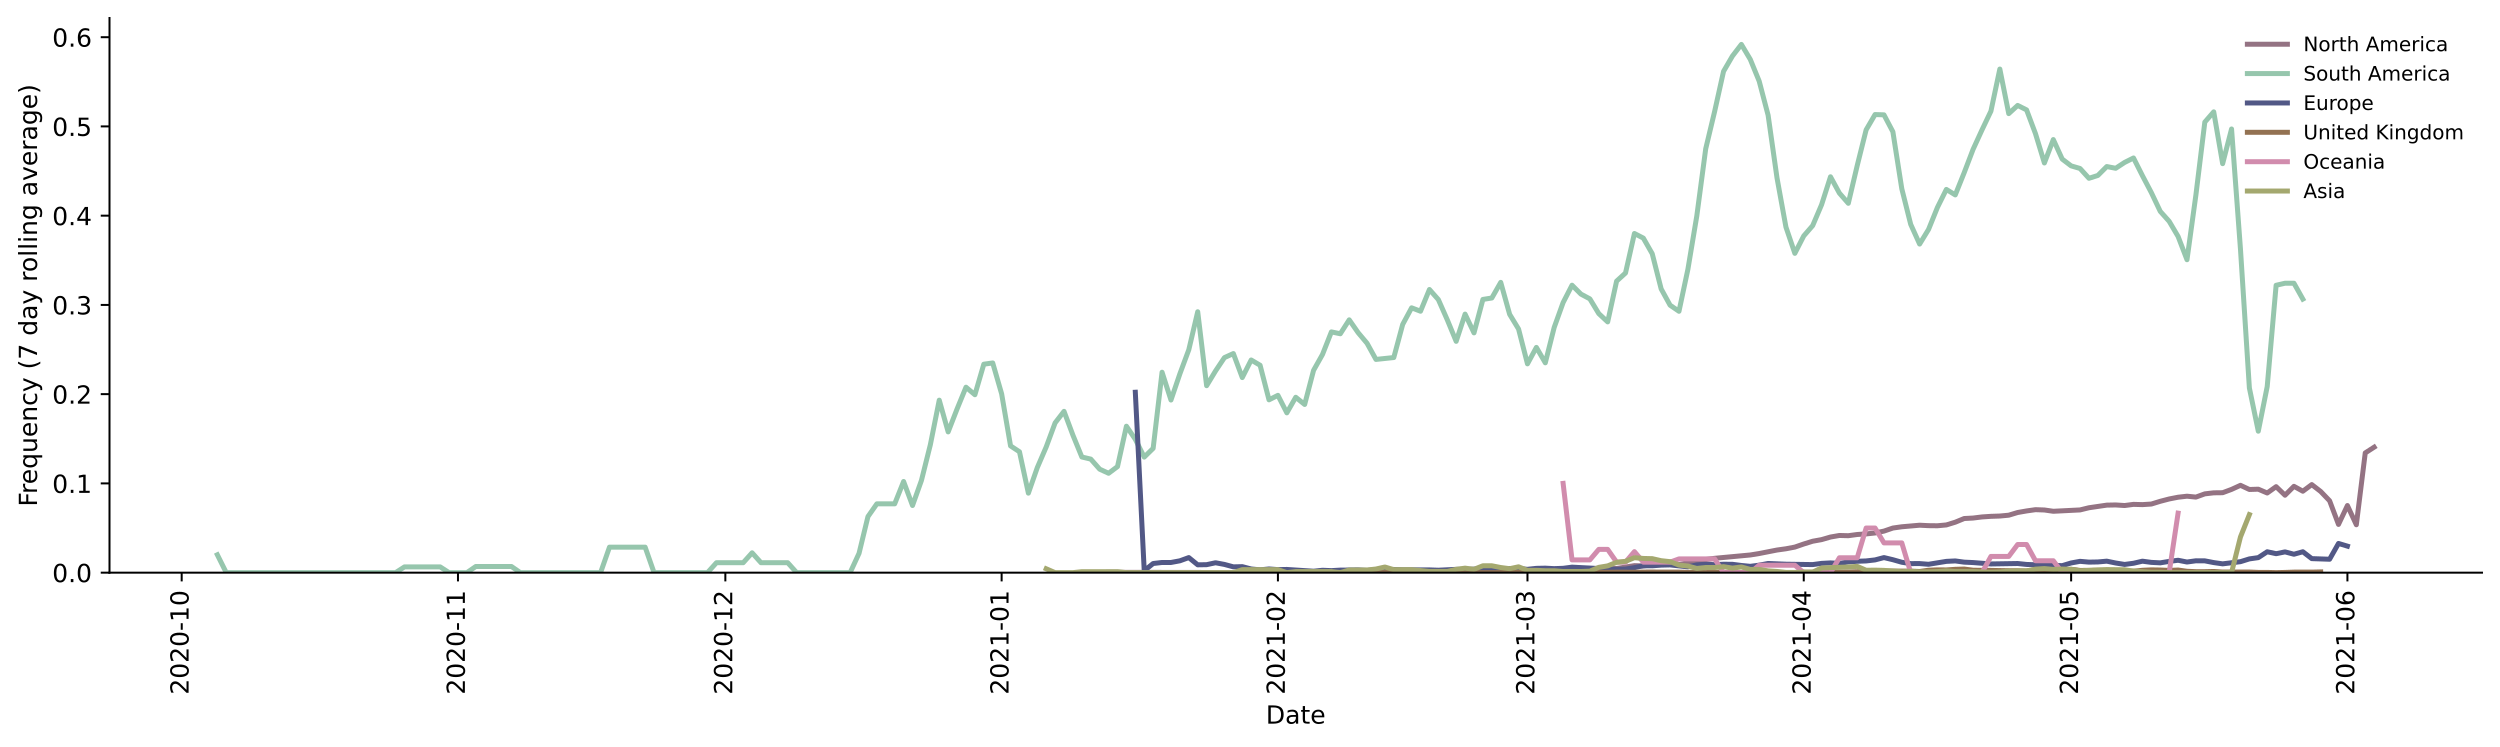<?xml version="1.0" encoding="utf-8" standalone="no"?>
<!DOCTYPE svg PUBLIC "-//W3C//DTD SVG 1.1//EN"
  "http://www.w3.org/Graphics/SVG/1.1/DTD/svg11.dtd">
<!-- Created with matplotlib (https://matplotlib.org/) -->
<svg height="298.621pt" version="1.1" viewBox="0 0 999.581 298.621" width="999.581pt" xmlns="http://www.w3.org/2000/svg" xmlns:xlink="http://www.w3.org/1999/xlink">
 <defs>
  <style type="text/css">*{stroke-linecap:butt;stroke-linejoin:round;}</style>
 </defs>
 <g id="figure_1">
  <g id="patch_1">
   <path d="M 0 298.621 
L 999.581 298.621 
L 999.581 0 
L 0 0 
z
" style="fill:#ffffff;"/>
  </g>
  <g id="axes_1">
   <g id="patch_2">
    <path d="M 43.781 228.96 
L 992.381 228.96 
L 992.381 7.2 
L 43.781 7.2 
z
" style="fill:#ffffff;"/>
   </g>
   <g id="matplotlib.axis_1">
    <g id="xtick_1">
     <g id="line2d_1">
      <defs>
       <path d="M 0 0 
L 0 3.5 
" id="m5e2a8b339c" style="stroke:#000000;stroke-width:0.8;"/>
      </defs>
      <g>
       <use style="stroke:#000000;stroke-width:0.8;" x="72.645" xlink:href="#m5e2a8b339c" y="228.96"/>
      </g>
     </g>
     <g id="text_1">
      <!-- 2020-10 -->
      <g transform="translate(75.405 277.743)rotate(-90)scale(0.1 -0.1)">
       <defs>
        <path d="M 19.188 8.297 
L 53.609 8.297 
L 53.609 0 
L 7.328 0 
L 7.328 8.297 
Q 12.938 14.109 22.625 23.891 
Q 32.328 33.688 34.812 36.531 
Q 39.547 41.844 41.422 45.531 
Q 43.312 49.219 43.312 52.781 
Q 43.312 58.594 39.234 62.25 
Q 35.156 65.922 28.609 65.922 
Q 23.969 65.922 18.812 64.312 
Q 13.672 62.703 7.812 59.422 
L 7.812 69.391 
Q 13.766 71.781 18.938 73 
Q 24.125 74.219 28.422 74.219 
Q 39.75 74.219 46.484 68.547 
Q 53.219 62.891 53.219 53.422 
Q 53.219 48.922 51.531 44.891 
Q 49.859 40.875 45.406 35.406 
Q 44.188 33.984 37.641 27.219 
Q 31.109 20.453 19.188 8.297 
z
" id="DejaVuSans-50"/>
        <path d="M 31.781 66.406 
Q 24.172 66.406 20.328 58.906 
Q 16.5 51.422 16.5 36.375 
Q 16.5 21.391 20.328 13.891 
Q 24.172 6.391 31.781 6.391 
Q 39.453 6.391 43.281 13.891 
Q 47.125 21.391 47.125 36.375 
Q 47.125 51.422 43.281 58.906 
Q 39.453 66.406 31.781 66.406 
z
M 31.781 74.219 
Q 44.047 74.219 50.516 64.516 
Q 56.984 54.828 56.984 36.375 
Q 56.984 17.969 50.516 8.266 
Q 44.047 -1.422 31.781 -1.422 
Q 19.531 -1.422 13.062 8.266 
Q 6.594 17.969 6.594 36.375 
Q 6.594 54.828 13.062 64.516 
Q 19.531 74.219 31.781 74.219 
z
" id="DejaVuSans-48"/>
        <path d="M 4.891 31.391 
L 31.203 31.391 
L 31.203 23.391 
L 4.891 23.391 
z
" id="DejaVuSans-45"/>
        <path d="M 12.406 8.297 
L 28.516 8.297 
L 28.516 63.922 
L 10.984 60.406 
L 10.984 69.391 
L 28.422 72.906 
L 38.281 72.906 
L 38.281 8.297 
L 54.391 8.297 
L 54.391 0 
L 12.406 0 
z
" id="DejaVuSans-49"/>
       </defs>
       <use xlink:href="#DejaVuSans-50"/>
       <use x="63.623" xlink:href="#DejaVuSans-48"/>
       <use x="127.246" xlink:href="#DejaVuSans-50"/>
       <use x="190.869" xlink:href="#DejaVuSans-48"/>
       <use x="254.492" xlink:href="#DejaVuSans-45"/>
       <use x="290.576" xlink:href="#DejaVuSans-49"/>
       <use x="354.199" xlink:href="#DejaVuSans-48"/>
      </g>
     </g>
    </g>
    <g id="xtick_2">
     <g id="line2d_2">
      <g>
       <use style="stroke:#000000;stroke-width:0.8;" x="183.114" xlink:href="#m5e2a8b339c" y="228.96"/>
      </g>
     </g>
     <g id="text_2">
      <!-- 2020-11 -->
      <g transform="translate(185.873 277.743)rotate(-90)scale(0.1 -0.1)">
       <use xlink:href="#DejaVuSans-50"/>
       <use x="63.623" xlink:href="#DejaVuSans-48"/>
       <use x="127.246" xlink:href="#DejaVuSans-50"/>
       <use x="190.869" xlink:href="#DejaVuSans-48"/>
       <use x="254.492" xlink:href="#DejaVuSans-45"/>
       <use x="290.576" xlink:href="#DejaVuSans-49"/>
       <use x="354.199" xlink:href="#DejaVuSans-49"/>
      </g>
     </g>
    </g>
    <g id="xtick_3">
     <g id="line2d_3">
      <g>
       <use style="stroke:#000000;stroke-width:0.8;" x="290.018" xlink:href="#m5e2a8b339c" y="228.96"/>
      </g>
     </g>
     <g id="text_3">
      <!-- 2020-12 -->
      <g transform="translate(292.778 277.743)rotate(-90)scale(0.1 -0.1)">
       <use xlink:href="#DejaVuSans-50"/>
       <use x="63.623" xlink:href="#DejaVuSans-48"/>
       <use x="127.246" xlink:href="#DejaVuSans-50"/>
       <use x="190.869" xlink:href="#DejaVuSans-48"/>
       <use x="254.492" xlink:href="#DejaVuSans-45"/>
       <use x="290.576" xlink:href="#DejaVuSans-49"/>
       <use x="354.199" xlink:href="#DejaVuSans-50"/>
      </g>
     </g>
    </g>
    <g id="xtick_4">
     <g id="line2d_4">
      <g>
       <use style="stroke:#000000;stroke-width:0.8;" x="400.486" xlink:href="#m5e2a8b339c" y="228.96"/>
      </g>
     </g>
     <g id="text_4">
      <!-- 2021-01 -->
      <g transform="translate(403.246 277.743)rotate(-90)scale(0.1 -0.1)">
       <use xlink:href="#DejaVuSans-50"/>
       <use x="63.623" xlink:href="#DejaVuSans-48"/>
       <use x="127.246" xlink:href="#DejaVuSans-50"/>
       <use x="190.869" xlink:href="#DejaVuSans-49"/>
       <use x="254.492" xlink:href="#DejaVuSans-45"/>
       <use x="290.576" xlink:href="#DejaVuSans-48"/>
       <use x="354.199" xlink:href="#DejaVuSans-49"/>
      </g>
     </g>
    </g>
    <g id="xtick_5">
     <g id="line2d_5">
      <g>
       <use style="stroke:#000000;stroke-width:0.8;" x="510.954" xlink:href="#m5e2a8b339c" y="228.96"/>
      </g>
     </g>
     <g id="text_5">
      <!-- 2021-02 -->
      <g transform="translate(513.714 277.743)rotate(-90)scale(0.1 -0.1)">
       <use xlink:href="#DejaVuSans-50"/>
       <use x="63.623" xlink:href="#DejaVuSans-48"/>
       <use x="127.246" xlink:href="#DejaVuSans-50"/>
       <use x="190.869" xlink:href="#DejaVuSans-49"/>
       <use x="254.492" xlink:href="#DejaVuSans-45"/>
       <use x="290.576" xlink:href="#DejaVuSans-48"/>
       <use x="354.199" xlink:href="#DejaVuSans-50"/>
      </g>
     </g>
    </g>
    <g id="xtick_6">
     <g id="line2d_6">
      <g>
       <use style="stroke:#000000;stroke-width:0.8;" x="610.732" xlink:href="#m5e2a8b339c" y="228.96"/>
      </g>
     </g>
     <g id="text_6">
      <!-- 2021-03 -->
      <g transform="translate(613.491 277.743)rotate(-90)scale(0.1 -0.1)">
       <defs>
        <path d="M 40.578 39.312 
Q 47.656 37.797 51.625 33 
Q 55.609 28.219 55.609 21.188 
Q 55.609 10.406 48.188 4.484 
Q 40.766 -1.422 27.094 -1.422 
Q 22.516 -1.422 17.656 -0.516 
Q 12.797 0.391 7.625 2.203 
L 7.625 11.719 
Q 11.719 9.328 16.594 8.109 
Q 21.484 6.891 26.812 6.891 
Q 36.078 6.891 40.938 10.547 
Q 45.797 14.203 45.797 21.188 
Q 45.797 27.641 41.281 31.266 
Q 36.766 34.906 28.719 34.906 
L 20.219 34.906 
L 20.219 43.016 
L 29.109 43.016 
Q 36.375 43.016 40.234 45.922 
Q 44.094 48.828 44.094 54.297 
Q 44.094 59.906 40.109 62.906 
Q 36.141 65.922 28.719 65.922 
Q 24.656 65.922 20.016 65.031 
Q 15.375 64.156 9.812 62.312 
L 9.812 71.094 
Q 15.438 72.656 20.344 73.438 
Q 25.25 74.219 29.594 74.219 
Q 40.828 74.219 47.359 69.109 
Q 53.906 64.016 53.906 55.328 
Q 53.906 49.266 50.438 45.094 
Q 46.969 40.922 40.578 39.312 
z
" id="DejaVuSans-51"/>
       </defs>
       <use xlink:href="#DejaVuSans-50"/>
       <use x="63.623" xlink:href="#DejaVuSans-48"/>
       <use x="127.246" xlink:href="#DejaVuSans-50"/>
       <use x="190.869" xlink:href="#DejaVuSans-49"/>
       <use x="254.492" xlink:href="#DejaVuSans-45"/>
       <use x="290.576" xlink:href="#DejaVuSans-48"/>
       <use x="354.199" xlink:href="#DejaVuSans-51"/>
      </g>
     </g>
    </g>
    <g id="xtick_7">
     <g id="line2d_7">
      <g>
       <use style="stroke:#000000;stroke-width:0.8;" x="721.2" xlink:href="#m5e2a8b339c" y="228.96"/>
      </g>
     </g>
     <g id="text_7">
      <!-- 2021-04 -->
      <g transform="translate(723.959 277.743)rotate(-90)scale(0.1 -0.1)">
       <defs>
        <path d="M 37.797 64.312 
L 12.891 25.391 
L 37.797 25.391 
z
M 35.203 72.906 
L 47.609 72.906 
L 47.609 25.391 
L 58.016 25.391 
L 58.016 17.188 
L 47.609 17.188 
L 47.609 0 
L 37.797 0 
L 37.797 17.188 
L 4.891 17.188 
L 4.891 26.703 
z
" id="DejaVuSans-52"/>
       </defs>
       <use xlink:href="#DejaVuSans-50"/>
       <use x="63.623" xlink:href="#DejaVuSans-48"/>
       <use x="127.246" xlink:href="#DejaVuSans-50"/>
       <use x="190.869" xlink:href="#DejaVuSans-49"/>
       <use x="254.492" xlink:href="#DejaVuSans-45"/>
       <use x="290.576" xlink:href="#DejaVuSans-48"/>
       <use x="354.199" xlink:href="#DejaVuSans-52"/>
      </g>
     </g>
    </g>
    <g id="xtick_8">
     <g id="line2d_8">
      <g>
       <use style="stroke:#000000;stroke-width:0.8;" x="828.105" xlink:href="#m5e2a8b339c" y="228.96"/>
      </g>
     </g>
     <g id="text_8">
      <!-- 2021-05 -->
      <g transform="translate(830.864 277.743)rotate(-90)scale(0.1 -0.1)">
       <defs>
        <path d="M 10.797 72.906 
L 49.516 72.906 
L 49.516 64.594 
L 19.828 64.594 
L 19.828 46.734 
Q 21.969 47.469 24.109 47.828 
Q 26.266 48.188 28.422 48.188 
Q 40.625 48.188 47.75 41.5 
Q 54.891 34.812 54.891 23.391 
Q 54.891 11.625 47.562 5.094 
Q 40.234 -1.422 26.906 -1.422 
Q 22.312 -1.422 17.547 -0.641 
Q 12.797 0.141 7.719 1.703 
L 7.719 11.625 
Q 12.109 9.234 16.797 8.062 
Q 21.484 6.891 26.703 6.891 
Q 35.156 6.891 40.078 11.328 
Q 45.016 15.766 45.016 23.391 
Q 45.016 31 40.078 35.438 
Q 35.156 39.891 26.703 39.891 
Q 22.75 39.891 18.812 39.016 
Q 14.891 38.141 10.797 36.281 
z
" id="DejaVuSans-53"/>
       </defs>
       <use xlink:href="#DejaVuSans-50"/>
       <use x="63.623" xlink:href="#DejaVuSans-48"/>
       <use x="127.246" xlink:href="#DejaVuSans-50"/>
       <use x="190.869" xlink:href="#DejaVuSans-49"/>
       <use x="254.492" xlink:href="#DejaVuSans-45"/>
       <use x="290.576" xlink:href="#DejaVuSans-48"/>
       <use x="354.199" xlink:href="#DejaVuSans-53"/>
      </g>
     </g>
    </g>
    <g id="xtick_9">
     <g id="line2d_9">
      <g>
       <use style="stroke:#000000;stroke-width:0.8;" x="938.573" xlink:href="#m5e2a8b339c" y="228.96"/>
      </g>
     </g>
     <g id="text_9">
      <!-- 2021-06 -->
      <g transform="translate(941.332 277.743)rotate(-90)scale(0.1 -0.1)">
       <defs>
        <path d="M 33.016 40.375 
Q 26.375 40.375 22.484 35.828 
Q 18.609 31.297 18.609 23.391 
Q 18.609 15.531 22.484 10.953 
Q 26.375 6.391 33.016 6.391 
Q 39.656 6.391 43.531 10.953 
Q 47.406 15.531 47.406 23.391 
Q 47.406 31.297 43.531 35.828 
Q 39.656 40.375 33.016 40.375 
z
M 52.594 71.297 
L 52.594 62.312 
Q 48.875 64.062 45.094 64.984 
Q 41.312 65.922 37.594 65.922 
Q 27.828 65.922 22.672 59.328 
Q 17.531 52.734 16.797 39.406 
Q 19.672 43.656 24.016 45.922 
Q 28.375 48.188 33.594 48.188 
Q 44.578 48.188 50.953 41.516 
Q 57.328 34.859 57.328 23.391 
Q 57.328 12.156 50.688 5.359 
Q 44.047 -1.422 33.016 -1.422 
Q 20.359 -1.422 13.672 8.266 
Q 6.984 17.969 6.984 36.375 
Q 6.984 53.656 15.188 63.938 
Q 23.391 74.219 37.203 74.219 
Q 40.922 74.219 44.703 73.484 
Q 48.484 72.75 52.594 71.297 
z
" id="DejaVuSans-54"/>
       </defs>
       <use xlink:href="#DejaVuSans-50"/>
       <use x="63.623" xlink:href="#DejaVuSans-48"/>
       <use x="127.246" xlink:href="#DejaVuSans-50"/>
       <use x="190.869" xlink:href="#DejaVuSans-49"/>
       <use x="254.492" xlink:href="#DejaVuSans-45"/>
       <use x="290.576" xlink:href="#DejaVuSans-48"/>
       <use x="354.199" xlink:href="#DejaVuSans-54"/>
      </g>
     </g>
    </g>
    <g id="text_10">
     <!-- Date -->
     <g transform="translate(506.13 289.341)scale(0.1 -0.1)">
      <defs>
       <path d="M 19.672 64.797 
L 19.672 8.109 
L 31.594 8.109 
Q 46.688 8.109 53.688 14.938 
Q 60.688 21.781 60.688 36.531 
Q 60.688 51.172 53.688 57.984 
Q 46.688 64.797 31.594 64.797 
z
M 9.812 72.906 
L 30.078 72.906 
Q 51.266 72.906 61.172 64.094 
Q 71.094 55.281 71.094 36.531 
Q 71.094 17.672 61.125 8.828 
Q 51.172 0 30.078 0 
L 9.812 0 
z
" id="DejaVuSans-68"/>
       <path d="M 34.281 27.484 
Q 23.391 27.484 19.188 25 
Q 14.984 22.516 14.984 16.5 
Q 14.984 11.719 18.141 8.906 
Q 21.297 6.109 26.703 6.109 
Q 34.188 6.109 38.703 11.406 
Q 43.219 16.703 43.219 25.484 
L 43.219 27.484 
z
M 52.203 31.203 
L 52.203 0 
L 43.219 0 
L 43.219 8.297 
Q 40.141 3.328 35.547 0.953 
Q 30.953 -1.422 24.312 -1.422 
Q 15.922 -1.422 10.953 3.297 
Q 6 8.016 6 15.922 
Q 6 25.141 12.172 29.828 
Q 18.359 34.516 30.609 34.516 
L 43.219 34.516 
L 43.219 35.406 
Q 43.219 41.609 39.141 45 
Q 35.062 48.391 27.688 48.391 
Q 23 48.391 18.547 47.266 
Q 14.109 46.141 10.016 43.891 
L 10.016 52.203 
Q 14.938 54.109 19.578 55.047 
Q 24.219 56 28.609 56 
Q 40.484 56 46.344 49.844 
Q 52.203 43.703 52.203 31.203 
z
" id="DejaVuSans-97"/>
       <path d="M 18.312 70.219 
L 18.312 54.688 
L 36.812 54.688 
L 36.812 47.703 
L 18.312 47.703 
L 18.312 18.016 
Q 18.312 11.328 20.141 9.422 
Q 21.969 7.516 27.594 7.516 
L 36.812 7.516 
L 36.812 0 
L 27.594 0 
Q 17.188 0 13.234 3.875 
Q 9.281 7.766 9.281 18.016 
L 9.281 47.703 
L 2.688 47.703 
L 2.688 54.688 
L 9.281 54.688 
L 9.281 70.219 
z
" id="DejaVuSans-116"/>
       <path d="M 56.203 29.594 
L 56.203 25.203 
L 14.891 25.203 
Q 15.484 15.922 20.484 11.062 
Q 25.484 6.203 34.422 6.203 
Q 39.594 6.203 44.453 7.469 
Q 49.312 8.734 54.109 11.281 
L 54.109 2.781 
Q 49.266 0.734 44.188 -0.344 
Q 39.109 -1.422 33.891 -1.422 
Q 20.797 -1.422 13.156 6.188 
Q 5.516 13.812 5.516 26.812 
Q 5.516 40.234 12.766 48.109 
Q 20.016 56 32.328 56 
Q 43.359 56 49.781 48.891 
Q 56.203 41.797 56.203 29.594 
z
M 47.219 32.234 
Q 47.125 39.594 43.094 43.984 
Q 39.062 48.391 32.422 48.391 
Q 24.906 48.391 20.391 44.141 
Q 15.875 39.891 15.188 32.172 
z
" id="DejaVuSans-101"/>
      </defs>
      <use xlink:href="#DejaVuSans-68"/>
      <use x="77.002" xlink:href="#DejaVuSans-97"/>
      <use x="138.281" xlink:href="#DejaVuSans-116"/>
      <use x="177.49" xlink:href="#DejaVuSans-101"/>
     </g>
    </g>
   </g>
   <g id="matplotlib.axis_2">
    <g id="ytick_1">
     <g id="line2d_10">
      <defs>
       <path d="M 0 0 
L -3.5 0 
" id="m79fdbebee1" style="stroke:#000000;stroke-width:0.8;"/>
      </defs>
      <g>
       <use style="stroke:#000000;stroke-width:0.8;" x="43.781" xlink:href="#m79fdbebee1" y="228.96"/>
      </g>
     </g>
     <g id="text_11">
      <!-- 0.0 -->
      <g transform="translate(20.878 232.759)scale(0.1 -0.1)">
       <defs>
        <path d="M 10.688 12.406 
L 21 12.406 
L 21 0 
L 10.688 0 
z
" id="DejaVuSans-46"/>
       </defs>
       <use xlink:href="#DejaVuSans-48"/>
       <use x="63.623" xlink:href="#DejaVuSans-46"/>
       <use x="95.41" xlink:href="#DejaVuSans-48"/>
      </g>
     </g>
    </g>
    <g id="ytick_2">
     <g id="line2d_11">
      <g>
       <use style="stroke:#000000;stroke-width:0.8;" x="43.781" xlink:href="#m79fdbebee1" y="193.277"/>
      </g>
     </g>
     <g id="text_12">
      <!-- 0.1 -->
      <g transform="translate(20.878 197.076)scale(0.1 -0.1)">
       <use xlink:href="#DejaVuSans-48"/>
       <use x="63.623" xlink:href="#DejaVuSans-46"/>
       <use x="95.41" xlink:href="#DejaVuSans-49"/>
      </g>
     </g>
    </g>
    <g id="ytick_3">
     <g id="line2d_12">
      <g>
       <use style="stroke:#000000;stroke-width:0.8;" x="43.781" xlink:href="#m79fdbebee1" y="157.594"/>
      </g>
     </g>
     <g id="text_13">
      <!-- 0.2 -->
      <g transform="translate(20.878 161.393)scale(0.1 -0.1)">
       <use xlink:href="#DejaVuSans-48"/>
       <use x="63.623" xlink:href="#DejaVuSans-46"/>
       <use x="95.41" xlink:href="#DejaVuSans-50"/>
      </g>
     </g>
    </g>
    <g id="ytick_4">
     <g id="line2d_13">
      <g>
       <use style="stroke:#000000;stroke-width:0.8;" x="43.781" xlink:href="#m79fdbebee1" y="121.911"/>
      </g>
     </g>
     <g id="text_14">
      <!-- 0.3 -->
      <g transform="translate(20.878 125.711)scale(0.1 -0.1)">
       <use xlink:href="#DejaVuSans-48"/>
       <use x="63.623" xlink:href="#DejaVuSans-46"/>
       <use x="95.41" xlink:href="#DejaVuSans-51"/>
      </g>
     </g>
    </g>
    <g id="ytick_5">
     <g id="line2d_14">
      <g>
       <use style="stroke:#000000;stroke-width:0.8;" x="43.781" xlink:href="#m79fdbebee1" y="86.228"/>
      </g>
     </g>
     <g id="text_15">
      <!-- 0.4 -->
      <g transform="translate(20.878 90.028)scale(0.1 -0.1)">
       <use xlink:href="#DejaVuSans-48"/>
       <use x="63.623" xlink:href="#DejaVuSans-46"/>
       <use x="95.41" xlink:href="#DejaVuSans-52"/>
      </g>
     </g>
    </g>
    <g id="ytick_6">
     <g id="line2d_15">
      <g>
       <use style="stroke:#000000;stroke-width:0.8;" x="43.781" xlink:href="#m79fdbebee1" y="50.546"/>
      </g>
     </g>
     <g id="text_16">
      <!-- 0.5 -->
      <g transform="translate(20.878 54.345)scale(0.1 -0.1)">
       <use xlink:href="#DejaVuSans-48"/>
       <use x="63.623" xlink:href="#DejaVuSans-46"/>
       <use x="95.41" xlink:href="#DejaVuSans-53"/>
      </g>
     </g>
    </g>
    <g id="ytick_7">
     <g id="line2d_16">
      <g>
       <use style="stroke:#000000;stroke-width:0.8;" x="43.781" xlink:href="#m79fdbebee1" y="14.863"/>
      </g>
     </g>
     <g id="text_17">
      <!-- 0.6 -->
      <g transform="translate(20.878 18.662)scale(0.1 -0.1)">
       <use xlink:href="#DejaVuSans-48"/>
       <use x="63.623" xlink:href="#DejaVuSans-46"/>
       <use x="95.41" xlink:href="#DejaVuSans-54"/>
      </g>
     </g>
    </g>
    <g id="text_18">
     <!-- Frequency (7 day rolling average) -->
     <g transform="translate(14.798 202.529)rotate(-90)scale(0.1 -0.1)">
      <defs>
       <path d="M 9.812 72.906 
L 51.703 72.906 
L 51.703 64.594 
L 19.672 64.594 
L 19.672 43.109 
L 48.578 43.109 
L 48.578 34.812 
L 19.672 34.812 
L 19.672 0 
L 9.812 0 
z
" id="DejaVuSans-70"/>
       <path d="M 41.109 46.297 
Q 39.594 47.172 37.812 47.578 
Q 36.031 48 33.891 48 
Q 26.266 48 22.188 43.047 
Q 18.109 38.094 18.109 28.812 
L 18.109 0 
L 9.078 0 
L 9.078 54.688 
L 18.109 54.688 
L 18.109 46.188 
Q 20.953 51.172 25.484 53.578 
Q 30.031 56 36.531 56 
Q 37.453 56 38.578 55.875 
Q 39.703 55.766 41.062 55.516 
z
" id="DejaVuSans-114"/>
       <path d="M 14.797 27.297 
Q 14.797 17.391 18.875 11.75 
Q 22.953 6.109 30.078 6.109 
Q 37.203 6.109 41.297 11.75 
Q 45.406 17.391 45.406 27.297 
Q 45.406 37.203 41.297 42.844 
Q 37.203 48.484 30.078 48.484 
Q 22.953 48.484 18.875 42.844 
Q 14.797 37.203 14.797 27.297 
z
M 45.406 8.203 
Q 42.578 3.328 38.25 0.953 
Q 33.938 -1.422 27.875 -1.422 
Q 17.969 -1.422 11.734 6.484 
Q 5.516 14.406 5.516 27.297 
Q 5.516 40.188 11.734 48.094 
Q 17.969 56 27.875 56 
Q 33.938 56 38.25 53.625 
Q 42.578 51.266 45.406 46.391 
L 45.406 54.688 
L 54.391 54.688 
L 54.391 -20.797 
L 45.406 -20.797 
z
" id="DejaVuSans-113"/>
       <path d="M 8.5 21.578 
L 8.5 54.688 
L 17.484 54.688 
L 17.484 21.922 
Q 17.484 14.156 20.5 10.266 
Q 23.531 6.391 29.594 6.391 
Q 36.859 6.391 41.078 11.031 
Q 45.312 15.672 45.312 23.688 
L 45.312 54.688 
L 54.297 54.688 
L 54.297 0 
L 45.312 0 
L 45.312 8.406 
Q 42.047 3.422 37.719 1 
Q 33.406 -1.422 27.688 -1.422 
Q 18.266 -1.422 13.375 4.438 
Q 8.5 10.297 8.5 21.578 
z
M 31.109 56 
z
" id="DejaVuSans-117"/>
       <path d="M 54.891 33.016 
L 54.891 0 
L 45.906 0 
L 45.906 32.719 
Q 45.906 40.484 42.875 44.328 
Q 39.844 48.188 33.797 48.188 
Q 26.516 48.188 22.312 43.547 
Q 18.109 38.922 18.109 30.906 
L 18.109 0 
L 9.078 0 
L 9.078 54.688 
L 18.109 54.688 
L 18.109 46.188 
Q 21.344 51.125 25.703 53.562 
Q 30.078 56 35.797 56 
Q 45.219 56 50.047 50.172 
Q 54.891 44.344 54.891 33.016 
z
" id="DejaVuSans-110"/>
       <path d="M 48.781 52.594 
L 48.781 44.188 
Q 44.969 46.297 41.141 47.344 
Q 37.312 48.391 33.406 48.391 
Q 24.656 48.391 19.812 42.844 
Q 14.984 37.312 14.984 27.297 
Q 14.984 17.281 19.812 11.734 
Q 24.656 6.203 33.406 6.203 
Q 37.312 6.203 41.141 7.25 
Q 44.969 8.297 48.781 10.406 
L 48.781 2.094 
Q 45.016 0.344 40.984 -0.531 
Q 36.969 -1.422 32.422 -1.422 
Q 20.062 -1.422 12.781 6.344 
Q 5.516 14.109 5.516 27.297 
Q 5.516 40.672 12.859 48.328 
Q 20.219 56 33.016 56 
Q 37.156 56 41.109 55.141 
Q 45.062 54.297 48.781 52.594 
z
" id="DejaVuSans-99"/>
       <path d="M 32.172 -5.078 
Q 28.375 -14.844 24.75 -17.812 
Q 21.141 -20.797 15.094 -20.797 
L 7.906 -20.797 
L 7.906 -13.281 
L 13.188 -13.281 
Q 16.891 -13.281 18.938 -11.516 
Q 21 -9.766 23.484 -3.219 
L 25.094 0.875 
L 2.984 54.688 
L 12.5 54.688 
L 29.594 11.922 
L 46.688 54.688 
L 56.203 54.688 
z
" id="DejaVuSans-121"/>
       <path id="DejaVuSans-32"/>
       <path d="M 31 75.875 
Q 24.469 64.656 21.281 53.656 
Q 18.109 42.672 18.109 31.391 
Q 18.109 20.125 21.312 9.062 
Q 24.516 -2 31 -13.188 
L 23.188 -13.188 
Q 15.875 -1.703 12.234 9.375 
Q 8.594 20.453 8.594 31.391 
Q 8.594 42.281 12.203 53.312 
Q 15.828 64.359 23.188 75.875 
z
" id="DejaVuSans-40"/>
       <path d="M 8.203 72.906 
L 55.078 72.906 
L 55.078 68.703 
L 28.609 0 
L 18.312 0 
L 43.219 64.594 
L 8.203 64.594 
z
" id="DejaVuSans-55"/>
       <path d="M 45.406 46.391 
L 45.406 75.984 
L 54.391 75.984 
L 54.391 0 
L 45.406 0 
L 45.406 8.203 
Q 42.578 3.328 38.25 0.953 
Q 33.938 -1.422 27.875 -1.422 
Q 17.969 -1.422 11.734 6.484 
Q 5.516 14.406 5.516 27.297 
Q 5.516 40.188 11.734 48.094 
Q 17.969 56 27.875 56 
Q 33.938 56 38.25 53.625 
Q 42.578 51.266 45.406 46.391 
z
M 14.797 27.297 
Q 14.797 17.391 18.875 11.75 
Q 22.953 6.109 30.078 6.109 
Q 37.203 6.109 41.297 11.75 
Q 45.406 17.391 45.406 27.297 
Q 45.406 37.203 41.297 42.844 
Q 37.203 48.484 30.078 48.484 
Q 22.953 48.484 18.875 42.844 
Q 14.797 37.203 14.797 27.297 
z
" id="DejaVuSans-100"/>
       <path d="M 30.609 48.391 
Q 23.391 48.391 19.188 42.75 
Q 14.984 37.109 14.984 27.297 
Q 14.984 17.484 19.156 11.844 
Q 23.344 6.203 30.609 6.203 
Q 37.797 6.203 41.984 11.859 
Q 46.188 17.531 46.188 27.297 
Q 46.188 37.016 41.984 42.703 
Q 37.797 48.391 30.609 48.391 
z
M 30.609 56 
Q 42.328 56 49.016 48.375 
Q 55.719 40.766 55.719 27.297 
Q 55.719 13.875 49.016 6.219 
Q 42.328 -1.422 30.609 -1.422 
Q 18.844 -1.422 12.172 6.219 
Q 5.516 13.875 5.516 27.297 
Q 5.516 40.766 12.172 48.375 
Q 18.844 56 30.609 56 
z
" id="DejaVuSans-111"/>
       <path d="M 9.422 75.984 
L 18.406 75.984 
L 18.406 0 
L 9.422 0 
z
" id="DejaVuSans-108"/>
       <path d="M 9.422 54.688 
L 18.406 54.688 
L 18.406 0 
L 9.422 0 
z
M 9.422 75.984 
L 18.406 75.984 
L 18.406 64.594 
L 9.422 64.594 
z
" id="DejaVuSans-105"/>
       <path d="M 45.406 27.984 
Q 45.406 37.75 41.375 43.109 
Q 37.359 48.484 30.078 48.484 
Q 22.859 48.484 18.828 43.109 
Q 14.797 37.75 14.797 27.984 
Q 14.797 18.266 18.828 12.891 
Q 22.859 7.516 30.078 7.516 
Q 37.359 7.516 41.375 12.891 
Q 45.406 18.266 45.406 27.984 
z
M 54.391 6.781 
Q 54.391 -7.172 48.188 -13.984 
Q 42 -20.797 29.203 -20.797 
Q 24.469 -20.797 20.266 -20.094 
Q 16.062 -19.391 12.109 -17.922 
L 12.109 -9.188 
Q 16.062 -11.328 19.922 -12.344 
Q 23.781 -13.375 27.781 -13.375 
Q 36.625 -13.375 41.016 -8.766 
Q 45.406 -4.156 45.406 5.172 
L 45.406 9.625 
Q 42.625 4.781 38.281 2.391 
Q 33.938 0 27.875 0 
Q 17.828 0 11.672 7.656 
Q 5.516 15.328 5.516 27.984 
Q 5.516 40.672 11.672 48.328 
Q 17.828 56 27.875 56 
Q 33.938 56 38.281 53.609 
Q 42.625 51.219 45.406 46.391 
L 45.406 54.688 
L 54.391 54.688 
z
" id="DejaVuSans-103"/>
       <path d="M 2.984 54.688 
L 12.5 54.688 
L 29.594 8.797 
L 46.688 54.688 
L 56.203 54.688 
L 35.688 0 
L 23.484 0 
z
" id="DejaVuSans-118"/>
       <path d="M 8.016 75.875 
L 15.828 75.875 
Q 23.141 64.359 26.781 53.312 
Q 30.422 42.281 30.422 31.391 
Q 30.422 20.453 26.781 9.375 
Q 23.141 -1.703 15.828 -13.188 
L 8.016 -13.188 
Q 14.5 -2 17.703 9.062 
Q 20.906 20.125 20.906 31.391 
Q 20.906 42.672 17.703 53.656 
Q 14.5 64.656 8.016 75.875 
z
" id="DejaVuSans-41"/>
      </defs>
      <use xlink:href="#DejaVuSans-70"/>
      <use x="50.27" xlink:href="#DejaVuSans-114"/>
      <use x="89.133" xlink:href="#DejaVuSans-101"/>
      <use x="150.656" xlink:href="#DejaVuSans-113"/>
      <use x="214.133" xlink:href="#DejaVuSans-117"/>
      <use x="277.512" xlink:href="#DejaVuSans-101"/>
      <use x="339.035" xlink:href="#DejaVuSans-110"/>
      <use x="402.414" xlink:href="#DejaVuSans-99"/>
      <use x="457.395" xlink:href="#DejaVuSans-121"/>
      <use x="516.574" xlink:href="#DejaVuSans-32"/>
      <use x="548.361" xlink:href="#DejaVuSans-40"/>
      <use x="587.375" xlink:href="#DejaVuSans-55"/>
      <use x="650.998" xlink:href="#DejaVuSans-32"/>
      <use x="682.785" xlink:href="#DejaVuSans-100"/>
      <use x="746.262" xlink:href="#DejaVuSans-97"/>
      <use x="807.541" xlink:href="#DejaVuSans-121"/>
      <use x="866.721" xlink:href="#DejaVuSans-32"/>
      <use x="898.508" xlink:href="#DejaVuSans-114"/>
      <use x="937.371" xlink:href="#DejaVuSans-111"/>
      <use x="998.553" xlink:href="#DejaVuSans-108"/>
      <use x="1026.336" xlink:href="#DejaVuSans-108"/>
      <use x="1054.119" xlink:href="#DejaVuSans-105"/>
      <use x="1081.902" xlink:href="#DejaVuSans-110"/>
      <use x="1145.281" xlink:href="#DejaVuSans-103"/>
      <use x="1208.758" xlink:href="#DejaVuSans-32"/>
      <use x="1240.545" xlink:href="#DejaVuSans-97"/>
      <use x="1301.824" xlink:href="#DejaVuSans-118"/>
      <use x="1361.004" xlink:href="#DejaVuSans-101"/>
      <use x="1422.527" xlink:href="#DejaVuSans-114"/>
      <use x="1463.641" xlink:href="#DejaVuSans-97"/>
      <use x="1524.92" xlink:href="#DejaVuSans-103"/>
      <use x="1588.396" xlink:href="#DejaVuSans-101"/>
      <use x="1649.92" xlink:href="#DejaVuSans-41"/>
     </g>
    </g>
   </g>
   <g id="line2d_17">
    <path clip-path="url(#p7be64e770e)" d="M 443.248 228.841 
L 461.065 228.861 
L 478.883 228.88 
L 489.573 228.96 
L 507.391 228.897 
L 521.645 228.929 
L 546.589 228.701 
L 553.716 228.817 
L 567.97 228.664 
L 582.224 228.683 
L 592.914 228.322 
L 610.732 228.429 
L 617.859 227.858 
L 628.549 227.345 
L 632.113 227.575 
L 635.676 227.611 
L 639.24 227.303 
L 642.803 227.408 
L 646.367 227.303 
L 653.494 226.163 
L 657.057 226.267 
L 664.184 225.427 
L 667.748 225.69 
L 671.311 225.727 
L 674.875 225.019 
L 678.438 224.464 
L 682.002 223.728 
L 685.565 223.228 
L 699.819 221.898 
L 703.383 221.318 
L 710.509 219.92 
L 714.073 219.422 
L 717.636 218.741 
L 721.2 217.511 
L 724.763 216.402 
L 728.327 215.759 
L 731.89 214.723 
L 735.454 214.101 
L 739.017 214.193 
L 742.581 213.708 
L 746.144 213.476 
L 749.708 213.099 
L 753.271 212.351 
L 756.835 211.128 
L 760.398 210.623 
L 767.525 209.996 
L 771.089 210.175 
L 774.652 210.217 
L 778.216 209.885 
L 781.779 208.792 
L 785.343 207.323 
L 788.906 207.132 
L 792.47 206.687 
L 796.033 206.449 
L 799.597 206.327 
L 803.16 205.992 
L 806.724 204.916 
L 810.287 204.292 
L 813.851 203.785 
L 817.414 203.909 
L 820.978 204.425 
L 831.668 203.887 
L 835.232 203.013 
L 842.358 201.969 
L 845.922 201.896 
L 849.485 202.128 
L 853.049 201.664 
L 856.612 201.763 
L 860.176 201.533 
L 863.739 200.438 
L 867.303 199.506 
L 870.866 198.808 
L 874.43 198.398 
L 877.993 198.754 
L 881.557 197.461 
L 885.12 197.047 
L 888.684 197.003 
L 892.247 195.676 
L 895.811 194.045 
L 899.374 195.711 
L 902.938 195.594 
L 906.501 197.118 
L 910.065 194.583 
L 913.628 198.006 
L 917.192 194.451 
L 920.755 196.404 
L 924.319 193.753 
L 927.882 196.512 
L 931.446 200.22 
L 935.009 209.678 
L 938.573 202.128 
L 942.136 209.813 
L 945.7 181.093 
L 949.263 178.791 
L 949.263 178.791 
" style="fill:none;stroke:#947383;stroke-linecap:square;stroke-width:2;"/>
   </g>
   <g id="line2d_18">
    <path clip-path="url(#p7be64e770e)" d="M 86.899 221.823 
L 90.463 228.96 
L 158.169 228.96 
L 161.733 226.658 
L 175.987 226.658 
L 179.55 228.96 
L 186.677 228.96 
L 190.241 226.499 
L 204.494 226.499 
L 208.058 228.96 
L 240.129 228.96 
L 243.693 218.765 
L 257.947 218.765 
L 261.51 228.96 
L 282.891 228.96 
L 286.455 224.995 
L 297.145 224.995 
L 300.709 221.03 
L 304.272 224.995 
L 314.963 224.995 
L 318.526 228.96 
L 339.907 228.96 
L 343.47 221.245 
L 347.034 206.552 
L 350.597 201.454 
L 357.724 201.454 
L 361.288 192.517 
L 364.851 202.113 
L 368.415 192.114 
L 371.978 177.841 
L 375.542 159.999 
L 379.105 172.686 
L 382.669 163.511 
L 386.232 154.819 
L 389.796 157.824 
L 393.359 145.616 
L 396.923 145.121 
L 400.486 157.465 
L 404.05 178.28 
L 407.613 180.628 
L 411.177 197.175 
L 414.74 186.971 
L 418.304 178.705 
L 421.867 169.084 
L 425.431 164.47 
L 428.994 174.007 
L 432.558 182.724 
L 436.121 183.56 
L 439.685 187.59 
L 443.248 189.23 
L 446.812 186.557 
L 450.375 170.414 
L 453.938 175.656 
L 457.502 182.764 
L 461.065 179.266 
L 464.629 148.831 
L 468.192 159.941 
L 471.756 149.461 
L 475.319 139.843 
L 478.883 124.651 
L 482.446 154.212 
L 486.01 148.323 
L 489.573 142.98 
L 493.137 141.367 
L 496.7 150.962 
L 500.264 143.937 
L 503.827 146.04 
L 507.391 159.863 
L 510.954 158.07 
L 514.518 165.067 
L 518.081 158.843 
L 521.645 161.714 
L 525.208 148.069 
L 528.772 141.734 
L 532.335 132.706 
L 535.899 133.449 
L 539.462 127.882 
L 543.026 133.006 
L 546.589 137.254 
L 550.153 143.708 
L 557.28 142.955 
L 560.843 129.704 
L 564.407 123.077 
L 567.97 124.435 
L 571.534 115.751 
L 575.097 119.779 
L 578.661 127.846 
L 582.224 136.475 
L 585.787 125.593 
L 589.351 133.093 
L 592.914 119.718 
L 596.478 119.152 
L 600.041 112.901 
L 603.605 125.678 
L 607.168 131.553 
L 610.732 145.477 
L 614.295 138.907 
L 617.859 145.066 
L 621.422 130.888 
L 624.986 120.97 
L 628.549 114.034 
L 632.113 117.596 
L 635.676 119.494 
L 639.24 125.384 
L 642.803 128.701 
L 646.367 112.405 
L 649.93 109.149 
L 653.494 93.361 
L 657.057 95.201 
L 660.621 101.465 
L 664.184 115.513 
L 667.748 122.024 
L 671.311 124.461 
L 674.875 107.671 
L 678.438 86.326 
L 682.002 59.473 
L 685.565 44.56 
L 689.129 28.533 
L 692.692 22.397 
L 696.256 17.76 
L 699.819 23.744 
L 703.383 32.464 
L 706.946 46.054 
L 710.509 71.164 
L 714.073 90.781 
L 717.636 101.294 
L 721.2 94.327 
L 724.763 90.215 
L 728.327 81.842 
L 731.89 70.683 
L 735.454 77.217 
L 739.017 81.287 
L 742.581 66.177 
L 746.144 51.916 
L 749.708 45.799 
L 753.271 45.917 
L 756.835 52.684 
L 760.398 75.475 
L 763.962 89.708 
L 767.525 97.584 
L 771.089 91.742 
L 774.652 82.926 
L 778.216 75.739 
L 781.779 77.93 
L 785.343 69.044 
L 788.906 59.705 
L 792.47 51.925 
L 796.033 44.443 
L 799.597 27.613 
L 803.16 45.427 
L 806.724 42.154 
L 810.287 43.94 
L 813.851 53.444 
L 817.414 65.161 
L 820.978 55.805 
L 824.541 63.611 
L 828.105 66.321 
L 831.668 67.364 
L 835.232 71.286 
L 838.795 70.15 
L 842.358 66.596 
L 845.922 67.283 
L 849.485 64.949 
L 853.049 63.165 
L 856.612 70.238 
L 860.176 77.018 
L 863.739 84.511 
L 867.303 88.498 
L 870.866 94.541 
L 874.43 103.842 
L 877.993 77.942 
L 881.557 48.822 
L 885.12 44.72 
L 888.684 65.439 
L 892.247 51.57 
L 895.811 99.623 
L 899.374 155.129 
L 902.938 172.407 
L 906.501 154.566 
L 910.065 114.061 
L 913.628 113.245 
L 917.192 113.245 
L 920.755 119.589 
L 920.755 119.589 
" style="fill:none;stroke:#96c6ad;stroke-linecap:square;stroke-width:2;"/>
   </g>
   <g id="line2d_19">
    <path clip-path="url(#p7be64e770e)" d="M 453.938 156.835 
L 457.502 228.201 
L 461.065 225.308 
L 464.629 224.897 
L 468.192 224.897 
L 471.756 224.23 
L 475.319 222.94 
L 478.883 225.833 
L 482.446 225.773 
L 486.01 225.01 
L 489.573 225.677 
L 493.137 226.644 
L 496.7 226.564 
L 500.264 227.493 
L 503.827 227.837 
L 507.391 227.489 
L 510.954 227.749 
L 514.518 227.686 
L 525.208 228.387 
L 528.772 228.013 
L 532.335 228.156 
L 535.899 227.95 
L 543.026 227.893 
L 546.589 228.096 
L 550.153 227.813 
L 553.716 227.921 
L 557.28 227.687 
L 560.843 227.859 
L 571.534 227.867 
L 575.097 227.994 
L 582.224 227.647 
L 585.787 227.714 
L 592.914 227.434 
L 600.041 227.611 
L 603.605 227.306 
L 607.168 227.359 
L 610.732 227.63 
L 614.295 227.247 
L 617.859 227.17 
L 621.422 227.359 
L 624.986 227.229 
L 628.549 226.764 
L 639.24 227.311 
L 642.803 227.376 
L 646.367 227.62 
L 649.93 227.535 
L 653.494 226.958 
L 657.057 226.209 
L 660.621 226.225 
L 664.184 225.958 
L 667.748 225.868 
L 674.875 226.641 
L 678.438 225.859 
L 682.002 225.584 
L 685.565 225.774 
L 689.129 225.598 
L 692.692 225.632 
L 696.256 226.091 
L 699.819 226.438 
L 703.383 225.972 
L 706.946 225.294 
L 714.073 225.585 
L 724.763 225.741 
L 728.327 225.258 
L 731.89 225.067 
L 735.454 225.256 
L 739.017 224.681 
L 742.581 224.413 
L 746.144 224.279 
L 749.708 223.871 
L 753.271 222.94 
L 756.835 223.79 
L 760.398 224.807 
L 763.962 225.35 
L 767.525 225.338 
L 771.089 225.62 
L 778.216 224.456 
L 781.779 224.28 
L 785.343 224.769 
L 788.906 224.929 
L 796.033 225.487 
L 806.724 225.311 
L 810.287 225.685 
L 824.541 226.166 
L 828.105 225.091 
L 831.668 224.441 
L 835.232 224.753 
L 838.795 224.687 
L 842.358 224.372 
L 845.922 225.106 
L 849.485 225.682 
L 853.049 225.209 
L 856.612 224.383 
L 860.176 224.86 
L 863.739 225.042 
L 867.303 224.467 
L 870.866 224.012 
L 874.43 224.715 
L 877.993 224.224 
L 881.557 224.25 
L 885.12 224.938 
L 888.684 225.443 
L 895.811 224.578 
L 899.374 223.466 
L 902.938 222.958 
L 906.501 220.615 
L 910.065 221.382 
L 913.628 220.662 
L 917.192 221.603 
L 920.755 220.607 
L 924.319 223.356 
L 931.446 223.6 
L 935.009 217.291 
L 938.573 218.364 
L 938.573 218.364 
" style="fill:none;stroke:#525886;stroke-linecap:square;stroke-width:2;"/>
   </g>
   <g id="line2d_20">
    <path clip-path="url(#p7be64e770e)" d="M 535.899 228.881 
L 539.462 228.96 
L 543.026 228.96 
L 546.589 228.96 
L 550.153 228.96 
L 553.716 228.916 
L 557.28 228.916 
L 560.843 228.916 
L 564.407 228.862 
L 567.97 228.826 
L 571.534 228.87 
L 575.097 228.87 
L 578.661 228.87 
L 582.224 228.924 
L 585.787 228.96 
L 589.351 228.96 
L 592.914 228.96 
L 596.478 228.96 
L 600.041 228.926 
L 603.605 228.882 
L 607.168 228.882 
L 610.732 228.854 
L 614.295 228.823 
L 617.859 228.826 
L 621.422 228.87 
L 624.986 228.87 
L 628.549 228.851 
L 632.113 228.882 
L 635.676 228.851 
L 639.24 228.822 
L 642.803 228.822 
L 646.367 228.779 
L 649.93 228.779 
L 653.494 228.808 
L 657.057 228.737 
L 660.621 228.716 
L 664.184 228.756 
L 667.748 228.756 
L 671.311 228.752 
L 674.875 228.853 
L 678.438 228.874 
L 682.002 228.925 
L 685.565 228.864 
L 689.129 228.899 
L 692.692 228.899 
L 696.256 228.899 
L 699.819 228.899 
L 703.383 228.96 
L 706.946 228.96 
L 710.509 228.96 
L 714.073 228.96 
L 717.636 228.921 
L 721.2 228.835 
L 724.763 228.835 
L 728.327 228.835 
L 731.89 228.72 
L 735.454 228.708 
L 739.017 228.701 
L 742.581 228.597 
L 746.144 228.457 
L 749.708 228.373 
L 753.271 228.329 
L 756.835 228.345 
L 760.398 228.332 
L 763.962 228.356 
L 767.525 228.497 
L 771.089 227.995 
L 774.652 227.852 
L 778.216 227.886 
L 781.779 227.634 
L 785.343 227.527 
L 788.906 227.992 
L 792.47 228.04 
L 796.033 228.063 
L 799.597 228.135 
L 803.16 228.198 
L 806.724 228.214 
L 810.287 228.332 
L 813.851 227.814 
L 817.414 228.044 
L 820.978 228.013 
L 824.541 228.057 
L 828.105 227.618 
L 831.668 228.07 
L 835.232 228.054 
L 838.795 228.009 
L 842.358 228.081 
L 845.922 228.515 
L 849.485 228.425 
L 853.049 228.419 
L 856.612 228.018 
L 860.176 227.858 
L 863.739 227.917 
L 867.303 228.07 
L 870.866 227.92 
L 874.43 228.416 
L 877.993 228.576 
L 881.557 228.576 
L 885.12 228.491 
L 888.684 228.731 
L 892.247 228.723 
L 895.811 228.723 
L 899.374 228.723 
L 902.938 228.869 
L 906.501 228.869 
L 910.065 228.96 
L 913.628 228.878 
L 917.192 228.757 
L 920.755 228.757 
L 924.319 228.757 
L 927.882 228.668 
" style="fill:none;stroke:#937252;stroke-linecap:square;stroke-width:2;"/>
   </g>
   <g id="line2d_21">
    <path clip-path="url(#p7be64e770e)" d="M 624.986 193.277 
L 628.549 223.862 
L 632.113 223.862 
L 635.676 223.862 
L 639.24 219.664 
L 642.803 219.664 
L 646.367 224.762 
L 649.93 224.762 
L 653.494 220.564 
L 657.057 224.762 
L 660.621 224.762 
L 664.184 224.762 
L 667.748 224.762 
L 671.311 223.47 
L 674.875 223.47 
L 678.438 223.47 
L 682.002 223.47 
L 685.565 223.47 
L 689.129 228.96 
L 692.692 228.96 
L 696.256 228.96 
L 699.819 228.96 
L 703.383 225.986 
L 706.946 225.986 
L 710.509 225.986 
L 714.073 225.986 
L 717.636 225.986 
L 721.2 228.96 
L 724.763 228.96 
L 728.327 228.96 
L 731.89 228.96 
L 735.454 223.013 
L 739.017 223.013 
L 742.581 223.013 
L 746.144 211.119 
L 749.708 211.119 
L 753.271 217.066 
L 756.835 217.066 
L 760.398 217.066 
L 763.962 228.96 
L 767.525 228.96 
L 771.089 228.96 
L 774.652 228.96 
L 778.216 228.96 
L 781.779 228.96 
L 785.343 228.96 
L 788.906 228.96 
L 792.47 228.96 
L 796.033 222.472 
L 799.597 222.472 
L 803.16 222.472 
L 806.724 217.714 
L 810.287 217.714 
L 813.851 224.202 
L 817.414 224.202 
L 820.978 224.202 
L 824.541 228.96 
L 828.105 228.96 
L 831.668 228.96 
L 835.232 228.96 
L 838.795 228.96 
L 842.358 228.96 
L 845.922 228.96 
L 849.485 228.96 
L 853.049 228.96 
L 856.612 228.96 
L 860.176 228.96 
L 863.739 228.96 
L 867.303 228.96 
L 870.866 205.171 
" style="fill:none;stroke:#d18cad;stroke-linecap:square;stroke-width:2;"/>
   </g>
   <g id="line2d_22">
    <path clip-path="url(#p7be64e770e)" d="M 418.304 227.417 
L 421.867 228.96 
L 428.994 228.96 
L 432.558 228.578 
L 446.812 228.578 
L 450.375 228.96 
L 493.137 228.96 
L 496.7 227.767 
L 510.954 227.767 
L 514.518 228.96 
L 518.081 228.54 
L 532.335 228.54 
L 535.899 228.96 
L 539.462 227.903 
L 546.589 227.903 
L 550.153 227.513 
L 553.716 226.711 
L 557.28 227.768 
L 564.407 227.768 
L 571.534 228.484 
L 578.661 228.484 
L 582.224 227.635 
L 585.787 227.165 
L 589.351 227.641 
L 592.914 226.218 
L 596.478 226.218 
L 600.041 226.915 
L 603.605 227.384 
L 607.168 226.625 
L 610.732 228.048 
L 614.295 228.048 
L 617.859 228.201 
L 621.422 228.201 
L 624.986 228.514 
L 632.113 228.514 
L 635.676 228.369 
L 639.24 226.85 
L 642.803 226.258 
L 646.367 224.827 
L 649.93 224.439 
L 653.494 222.99 
L 657.057 223.285 
L 660.621 223.372 
L 664.184 224.182 
L 667.748 224.57 
L 671.311 225.922 
L 674.875 226.332 
L 678.438 227.283 
L 682.002 226.913 
L 685.565 226.913 
L 689.129 226.58 
L 692.692 227.156 
L 696.256 226.685 
L 699.819 227.676 
L 703.383 227.676 
L 706.946 228.251 
L 710.509 228.488 
L 714.073 228.875 
L 717.636 228.875 
L 721.2 228.757 
L 724.763 228.757 
L 728.327 227.098 
L 739.017 226.698 
L 742.581 226.464 
L 746.144 228.007 
L 749.708 227.964 
L 753.271 228.057 
L 760.398 228.596 
L 763.962 228.418 
L 767.525 228.666 
L 771.089 228.666 
L 774.652 228.543 
L 778.216 228.241 
L 781.779 228.535 
L 788.906 228.535 
L 796.033 228.816 
L 799.597 228.695 
L 803.16 228.355 
L 810.287 228.252 
L 813.851 227.562 
L 817.414 227.333 
L 820.978 227.672 
L 824.541 227.526 
L 828.105 227.628 
L 831.668 228.226 
L 842.358 227.732 
L 849.485 227.819 
L 853.049 228.343 
L 860.176 228.812 
L 863.739 228.812 
L 867.303 228.96 
L 892.247 228.96 
L 895.811 214.687 
L 899.374 205.766 
L 899.374 205.766 
" style="fill:none;stroke:#a4a86f;stroke-linecap:square;stroke-width:2;"/>
   </g>
   <g id="patch_3">
    <path d="M 43.781 228.96 
L 43.781 7.2 
" style="fill:none;stroke:#000000;stroke-linecap:square;stroke-linejoin:miter;stroke-width:0.8;"/>
   </g>
   <g id="patch_4">
    <path d="M 43.781 228.96 
L 992.381 228.96 
" style="fill:none;stroke:#000000;stroke-linecap:square;stroke-linejoin:miter;stroke-width:0.8;"/>
   </g>
   <g id="legend_1">
    <g id="line2d_23">
     <path d="M 898.57 17.679 
L 914.57 17.679 
" style="fill:none;stroke:#947383;stroke-linecap:square;stroke-width:2;"/>
    </g>
    <g id="line2d_24"/>
    <g id="text_19">
     <!-- North America -->
     <g transform="translate(920.97 20.479)scale(0.08 -0.08)">
      <defs>
       <path d="M 9.812 72.906 
L 23.094 72.906 
L 55.422 11.922 
L 55.422 72.906 
L 64.984 72.906 
L 64.984 0 
L 51.703 0 
L 19.391 60.984 
L 19.391 0 
L 9.812 0 
z
" id="DejaVuSans-78"/>
       <path d="M 54.891 33.016 
L 54.891 0 
L 45.906 0 
L 45.906 32.719 
Q 45.906 40.484 42.875 44.328 
Q 39.844 48.188 33.797 48.188 
Q 26.516 48.188 22.312 43.547 
Q 18.109 38.922 18.109 30.906 
L 18.109 0 
L 9.078 0 
L 9.078 75.984 
L 18.109 75.984 
L 18.109 46.188 
Q 21.344 51.125 25.703 53.562 
Q 30.078 56 35.797 56 
Q 45.219 56 50.047 50.172 
Q 54.891 44.344 54.891 33.016 
z
" id="DejaVuSans-104"/>
       <path d="M 34.188 63.188 
L 20.797 26.906 
L 47.609 26.906 
z
M 28.609 72.906 
L 39.797 72.906 
L 67.578 0 
L 57.328 0 
L 50.688 18.703 
L 17.828 18.703 
L 11.188 0 
L 0.781 0 
z
" id="DejaVuSans-65"/>
       <path d="M 52 44.188 
Q 55.375 50.25 60.062 53.125 
Q 64.75 56 71.094 56 
Q 79.641 56 84.281 50.016 
Q 88.922 44.047 88.922 33.016 
L 88.922 0 
L 79.891 0 
L 79.891 32.719 
Q 79.891 40.578 77.094 44.375 
Q 74.312 48.188 68.609 48.188 
Q 61.625 48.188 57.562 43.547 
Q 53.516 38.922 53.516 30.906 
L 53.516 0 
L 44.484 0 
L 44.484 32.719 
Q 44.484 40.625 41.703 44.406 
Q 38.922 48.188 33.109 48.188 
Q 26.219 48.188 22.156 43.531 
Q 18.109 38.875 18.109 30.906 
L 18.109 0 
L 9.078 0 
L 9.078 54.688 
L 18.109 54.688 
L 18.109 46.188 
Q 21.188 51.219 25.484 53.609 
Q 29.781 56 35.688 56 
Q 41.656 56 45.828 52.969 
Q 50 49.953 52 44.188 
z
" id="DejaVuSans-109"/>
      </defs>
      <use xlink:href="#DejaVuSans-78"/>
      <use x="74.805" xlink:href="#DejaVuSans-111"/>
      <use x="135.986" xlink:href="#DejaVuSans-114"/>
      <use x="177.1" xlink:href="#DejaVuSans-116"/>
      <use x="216.309" xlink:href="#DejaVuSans-104"/>
      <use x="279.688" xlink:href="#DejaVuSans-32"/>
      <use x="311.475" xlink:href="#DejaVuSans-65"/>
      <use x="379.883" xlink:href="#DejaVuSans-109"/>
      <use x="477.295" xlink:href="#DejaVuSans-101"/>
      <use x="538.818" xlink:href="#DejaVuSans-114"/>
      <use x="579.932" xlink:href="#DejaVuSans-105"/>
      <use x="607.715" xlink:href="#DejaVuSans-99"/>
      <use x="662.695" xlink:href="#DejaVuSans-97"/>
     </g>
    </g>
    <g id="line2d_25">
     <path d="M 898.57 29.421 
L 914.57 29.421 
" style="fill:none;stroke:#96c6ad;stroke-linecap:square;stroke-width:2;"/>
    </g>
    <g id="line2d_26"/>
    <g id="text_20">
     <!-- South America -->
     <g transform="translate(920.97 32.221)scale(0.08 -0.08)">
      <defs>
       <path d="M 53.516 70.516 
L 53.516 60.891 
Q 47.906 63.578 42.922 64.891 
Q 37.938 66.219 33.297 66.219 
Q 25.25 66.219 20.875 63.094 
Q 16.5 59.969 16.5 54.203 
Q 16.5 49.359 19.406 46.891 
Q 22.312 44.438 30.422 42.922 
L 36.375 41.703 
Q 47.406 39.594 52.656 34.297 
Q 57.906 29 57.906 20.125 
Q 57.906 9.516 50.797 4.047 
Q 43.703 -1.422 29.984 -1.422 
Q 24.812 -1.422 18.969 -0.25 
Q 13.141 0.922 6.891 3.219 
L 6.891 13.375 
Q 12.891 10.016 18.656 8.297 
Q 24.422 6.594 29.984 6.594 
Q 38.422 6.594 43.016 9.906 
Q 47.609 13.234 47.609 19.391 
Q 47.609 24.75 44.312 27.781 
Q 41.016 30.812 33.5 32.328 
L 27.484 33.5 
Q 16.453 35.688 11.516 40.375 
Q 6.594 45.062 6.594 53.422 
Q 6.594 63.094 13.406 68.656 
Q 20.219 74.219 32.172 74.219 
Q 37.312 74.219 42.625 73.281 
Q 47.953 72.359 53.516 70.516 
z
" id="DejaVuSans-83"/>
      </defs>
      <use xlink:href="#DejaVuSans-83"/>
      <use x="63.477" xlink:href="#DejaVuSans-111"/>
      <use x="124.658" xlink:href="#DejaVuSans-117"/>
      <use x="188.037" xlink:href="#DejaVuSans-116"/>
      <use x="227.246" xlink:href="#DejaVuSans-104"/>
      <use x="290.625" xlink:href="#DejaVuSans-32"/>
      <use x="322.412" xlink:href="#DejaVuSans-65"/>
      <use x="390.82" xlink:href="#DejaVuSans-109"/>
      <use x="488.232" xlink:href="#DejaVuSans-101"/>
      <use x="549.756" xlink:href="#DejaVuSans-114"/>
      <use x="590.869" xlink:href="#DejaVuSans-105"/>
      <use x="618.652" xlink:href="#DejaVuSans-99"/>
      <use x="673.633" xlink:href="#DejaVuSans-97"/>
     </g>
    </g>
    <g id="line2d_27">
     <path d="M 898.57 41.164 
L 914.57 41.164 
" style="fill:none;stroke:#525886;stroke-linecap:square;stroke-width:2;"/>
    </g>
    <g id="line2d_28"/>
    <g id="text_21">
     <!-- Europe -->
     <g transform="translate(920.97 43.964)scale(0.08 -0.08)">
      <defs>
       <path d="M 9.812 72.906 
L 55.906 72.906 
L 55.906 64.594 
L 19.672 64.594 
L 19.672 43.016 
L 54.391 43.016 
L 54.391 34.719 
L 19.672 34.719 
L 19.672 8.297 
L 56.781 8.297 
L 56.781 0 
L 9.812 0 
z
" id="DejaVuSans-69"/>
       <path d="M 18.109 8.203 
L 18.109 -20.797 
L 9.078 -20.797 
L 9.078 54.688 
L 18.109 54.688 
L 18.109 46.391 
Q 20.953 51.266 25.266 53.625 
Q 29.594 56 35.594 56 
Q 45.562 56 51.781 48.094 
Q 58.016 40.188 58.016 27.297 
Q 58.016 14.406 51.781 6.484 
Q 45.562 -1.422 35.594 -1.422 
Q 29.594 -1.422 25.266 0.953 
Q 20.953 3.328 18.109 8.203 
z
M 48.688 27.297 
Q 48.688 37.203 44.609 42.844 
Q 40.531 48.484 33.406 48.484 
Q 26.266 48.484 22.188 42.844 
Q 18.109 37.203 18.109 27.297 
Q 18.109 17.391 22.188 11.75 
Q 26.266 6.109 33.406 6.109 
Q 40.531 6.109 44.609 11.75 
Q 48.688 17.391 48.688 27.297 
z
" id="DejaVuSans-112"/>
      </defs>
      <use xlink:href="#DejaVuSans-69"/>
      <use x="63.184" xlink:href="#DejaVuSans-117"/>
      <use x="126.562" xlink:href="#DejaVuSans-114"/>
      <use x="165.426" xlink:href="#DejaVuSans-111"/>
      <use x="226.607" xlink:href="#DejaVuSans-112"/>
      <use x="290.084" xlink:href="#DejaVuSans-101"/>
     </g>
    </g>
    <g id="line2d_29">
     <path d="M 898.57 52.906 
L 914.57 52.906 
" style="fill:none;stroke:#937252;stroke-linecap:square;stroke-width:2;"/>
    </g>
    <g id="line2d_30"/>
    <g id="text_22">
     <!-- United Kingdom -->
     <g transform="translate(920.97 55.706)scale(0.08 -0.08)">
      <defs>
       <path d="M 8.688 72.906 
L 18.609 72.906 
L 18.609 28.609 
Q 18.609 16.891 22.844 11.734 
Q 27.094 6.594 36.625 6.594 
Q 46.094 6.594 50.344 11.734 
Q 54.594 16.891 54.594 28.609 
L 54.594 72.906 
L 64.5 72.906 
L 64.5 27.391 
Q 64.5 13.141 57.438 5.859 
Q 50.391 -1.422 36.625 -1.422 
Q 22.797 -1.422 15.734 5.859 
Q 8.688 13.141 8.688 27.391 
z
" id="DejaVuSans-85"/>
       <path d="M 9.812 72.906 
L 19.672 72.906 
L 19.672 42.094 
L 52.391 72.906 
L 65.094 72.906 
L 28.906 38.922 
L 67.672 0 
L 54.688 0 
L 19.672 35.109 
L 19.672 0 
L 9.812 0 
z
" id="DejaVuSans-75"/>
      </defs>
      <use xlink:href="#DejaVuSans-85"/>
      <use x="73.193" xlink:href="#DejaVuSans-110"/>
      <use x="136.572" xlink:href="#DejaVuSans-105"/>
      <use x="164.355" xlink:href="#DejaVuSans-116"/>
      <use x="203.564" xlink:href="#DejaVuSans-101"/>
      <use x="265.088" xlink:href="#DejaVuSans-100"/>
      <use x="328.564" xlink:href="#DejaVuSans-32"/>
      <use x="360.352" xlink:href="#DejaVuSans-75"/>
      <use x="425.928" xlink:href="#DejaVuSans-105"/>
      <use x="453.711" xlink:href="#DejaVuSans-110"/>
      <use x="517.09" xlink:href="#DejaVuSans-103"/>
      <use x="580.566" xlink:href="#DejaVuSans-100"/>
      <use x="644.043" xlink:href="#DejaVuSans-111"/>
      <use x="705.225" xlink:href="#DejaVuSans-109"/>
     </g>
    </g>
    <g id="line2d_31">
     <path d="M 898.57 64.649 
L 914.57 64.649 
" style="fill:none;stroke:#d18cad;stroke-linecap:square;stroke-width:2;"/>
    </g>
    <g id="line2d_32"/>
    <g id="text_23">
     <!-- Oceania -->
     <g transform="translate(920.97 67.449)scale(0.08 -0.08)">
      <defs>
       <path d="M 39.406 66.219 
Q 28.656 66.219 22.328 58.203 
Q 16.016 50.203 16.016 36.375 
Q 16.016 22.609 22.328 14.594 
Q 28.656 6.594 39.406 6.594 
Q 50.141 6.594 56.422 14.594 
Q 62.703 22.609 62.703 36.375 
Q 62.703 50.203 56.422 58.203 
Q 50.141 66.219 39.406 66.219 
z
M 39.406 74.219 
Q 54.734 74.219 63.906 63.938 
Q 73.094 53.656 73.094 36.375 
Q 73.094 19.141 63.906 8.859 
Q 54.734 -1.422 39.406 -1.422 
Q 24.031 -1.422 14.812 8.828 
Q 5.609 19.094 5.609 36.375 
Q 5.609 53.656 14.812 63.938 
Q 24.031 74.219 39.406 74.219 
z
" id="DejaVuSans-79"/>
      </defs>
      <use xlink:href="#DejaVuSans-79"/>
      <use x="78.711" xlink:href="#DejaVuSans-99"/>
      <use x="133.691" xlink:href="#DejaVuSans-101"/>
      <use x="195.215" xlink:href="#DejaVuSans-97"/>
      <use x="256.494" xlink:href="#DejaVuSans-110"/>
      <use x="319.873" xlink:href="#DejaVuSans-105"/>
      <use x="347.656" xlink:href="#DejaVuSans-97"/>
     </g>
    </g>
    <g id="line2d_33">
     <path d="M 898.57 76.391 
L 914.57 76.391 
" style="fill:none;stroke:#a4a86f;stroke-linecap:square;stroke-width:2;"/>
    </g>
    <g id="line2d_34"/>
    <g id="text_24">
     <!-- Asia -->
     <g transform="translate(920.97 79.191)scale(0.08 -0.08)">
      <defs>
       <path d="M 44.281 53.078 
L 44.281 44.578 
Q 40.484 46.531 36.375 47.5 
Q 32.281 48.484 27.875 48.484 
Q 21.188 48.484 17.844 46.438 
Q 14.5 44.391 14.5 40.281 
Q 14.5 37.156 16.891 35.375 
Q 19.281 33.594 26.516 31.984 
L 29.594 31.297 
Q 39.156 29.25 43.188 25.516 
Q 47.219 21.781 47.219 15.094 
Q 47.219 7.469 41.188 3.016 
Q 35.156 -1.422 24.609 -1.422 
Q 20.219 -1.422 15.453 -0.562 
Q 10.688 0.297 5.422 2 
L 5.422 11.281 
Q 10.406 8.688 15.234 7.391 
Q 20.062 6.109 24.812 6.109 
Q 31.156 6.109 34.562 8.281 
Q 37.984 10.453 37.984 14.406 
Q 37.984 18.062 35.516 20.016 
Q 33.062 21.969 24.703 23.781 
L 21.578 24.516 
Q 13.234 26.266 9.516 29.906 
Q 5.812 33.547 5.812 39.891 
Q 5.812 47.609 11.281 51.797 
Q 16.75 56 26.812 56 
Q 31.781 56 36.172 55.266 
Q 40.578 54.547 44.281 53.078 
z
" id="DejaVuSans-115"/>
      </defs>
      <use xlink:href="#DejaVuSans-65"/>
      <use x="68.408" xlink:href="#DejaVuSans-115"/>
      <use x="120.508" xlink:href="#DejaVuSans-105"/>
      <use x="148.291" xlink:href="#DejaVuSans-97"/>
     </g>
    </g>
   </g>
  </g>
 </g>
 <defs>
  <clipPath id="p7be64e770e">
   <rect height="221.76" width="948.6" x="43.781" y="7.2"/>
  </clipPath>
 </defs>
</svg>
